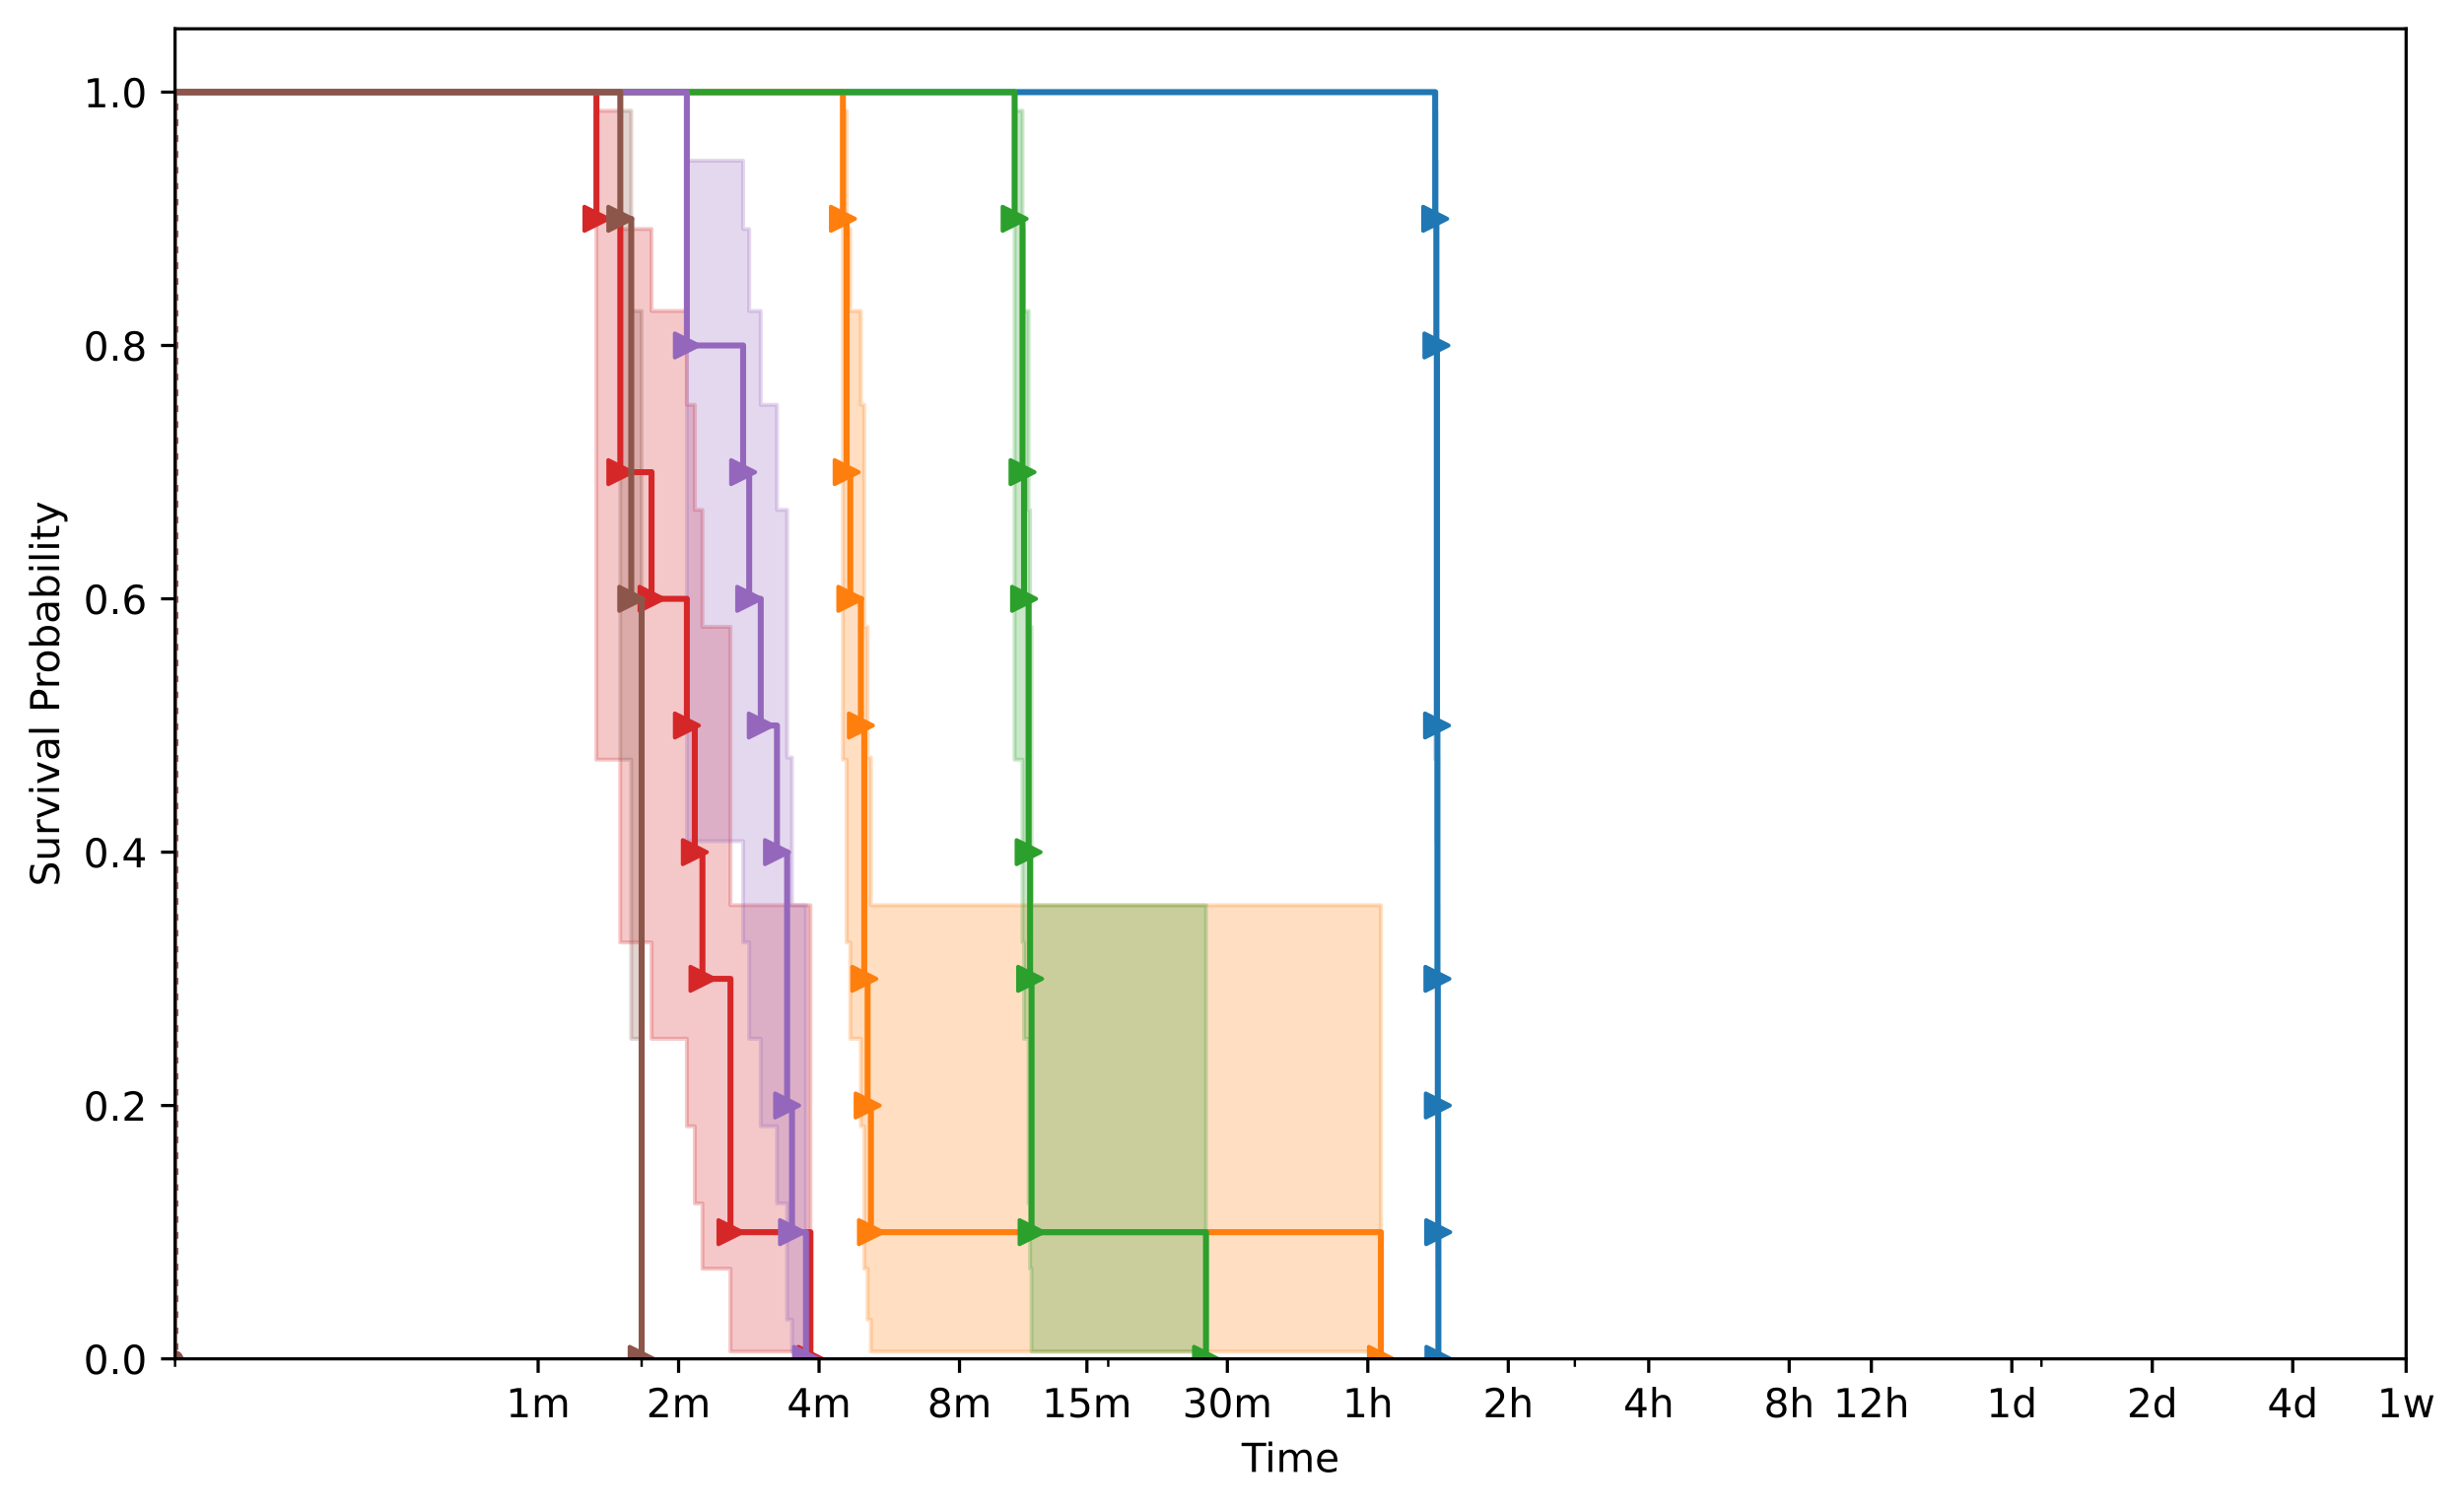 <?xml version="1.0" encoding="utf-8" standalone="no"?>
<!DOCTYPE svg PUBLIC "-//W3C//DTD SVG 1.1//EN"
  "http://www.w3.org/Graphics/SVG/1.1/DTD/svg11.dtd">
<!-- Created with matplotlib (https://matplotlib.org/) -->
<svg height="377.396pt" version="1.1" viewBox="0 0 616.252 377.396" width="616.252pt" xmlns="http://www.w3.org/2000/svg" xmlns:xlink="http://www.w3.org/1999/xlink">
 <defs>
  <style type="text/css">
*{stroke-linecap:butt;stroke-linejoin:round;}
  </style>
 </defs>
 <g id="figure_1">
  <g id="patch_1">
   <path d="M 0 377.396 
L 616.252 377.396 
L 616.252 0 
L 0 0 
z
" style="fill:#ffffff;"/>
  </g>
  <g id="axes_1">
   <g id="patch_2">
    <path d="M 43.781 339.84 
L 601.781 339.84 
L 601.781 7.2 
L 43.781 7.2 
z
" style="fill:#ffffff;"/>
   </g>
   <g id="PolyCollection_1">
    <defs>
     <path d="M -167.45 -354.356 
L -167.45 -354.356 
L 43.781 -354.356 
L 43.781 -37.556 
L 43.781 -37.556 
L 43.781 -37.556 
L 43.781 -354.356 
L -167.45 -354.356 
z
" id="m8261f13efd" style="stroke:#1f77b4;stroke-opacity:0.25;"/>
    </defs>
    <g clip-path="url(#p3d1d41a271)">
     <use style="fill:#1f77b4;fill-opacity:0.25;stroke:#1f77b4;stroke-opacity:0.25;" x="0" xlink:href="#m8261f13efd" y="377.396"/>
    </g>
   </g>
   <g id="PolyCollection_2">
    <defs>
     <path d="M -167.45 -354.356 
L -167.45 -354.356 
L 358.945 -354.356 
L 358.945 -187.406 
L 359.247 -187.406 
L 359.247 -167.029 
L 359.398 -167.029 
L 359.398 -95.723 
L 359.498 -95.723 
L 359.498 -60.092 
L 359.597 -60.092 
L 359.597 -47.348 
L 359.697 -47.348 
L 359.697 -39.369 
L 359.747 -39.369 
L 359.747 -37.556 
L 359.747 -37.556 
L 359.747 -37.556 
L 359.747 -151.011 
L 359.697 -151.011 
L 359.697 -187.946 
L 359.597 -187.946 
L 359.597 -220.625 
L 359.498 -220.625 
L 359.498 -276.162 
L 359.398 -276.162 
L 359.398 -337.209 
L 359.247 -337.209 
L 359.247 -349.693 
L 358.945 -349.693 
L 358.945 -354.356 
L -167.45 -354.356 
z
" id="mb505b8e602" style="stroke:#1f77b4;stroke-opacity:0.25;"/>
    </defs>
    <g clip-path="url(#p3d1d41a271)">
     <use style="fill:#1f77b4;fill-opacity:0.25;stroke:#1f77b4;stroke-opacity:0.25;" x="0" xlink:href="#mb505b8e602" y="377.396"/>
    </g>
   </g>
   <g id="PolyCollection_3">
    <defs>
     <path d="M -167.45 -354.356 
L -167.45 -354.356 
L 43.781 -354.356 
L 43.781 -37.556 
L 43.781 -37.556 
L 43.781 -37.556 
L 43.781 -354.356 
L -167.45 -354.356 
z
" id="mbb4abb6119" style="stroke:#ff7f0e;stroke-opacity:0.25;"/>
    </defs>
    <g clip-path="url(#p3d1d41a271)">
     <use style="fill:#ff7f0e;fill-opacity:0.25;stroke:#ff7f0e;stroke-opacity:0.25;" x="0" xlink:href="#mbb4abb6119" y="377.396"/>
    </g>
   </g>
   <g id="PolyCollection_4">
    <defs>
     <path d="M -167.45 -354.356 
L -167.45 -354.356 
L 210.817 -354.356 
L 210.817 -187.406 
L 211.747 -187.406 
L 211.747 -141.694 
L 212.66 -141.694 
L 212.66 -117.602 
L 215.305 -117.602 
L 215.305 -95.723 
L 216.157 -95.723 
L 216.157 -60.092 
L 216.995 -60.092 
L 216.995 -47.348 
L 217.819 -47.348 
L 217.819 -39.369 
L 345.365 -39.369 
L 345.365 -37.556 
L 345.365 -37.556 
L 345.365 -37.556 
L 345.365 -151.011 
L 217.819 -151.011 
L 217.819 -187.946 
L 216.995 -187.946 
L 216.995 -220.625 
L 216.157 -220.625 
L 216.157 -276.162 
L 215.305 -276.162 
L 215.305 -299.62 
L 212.66 -299.62 
L 212.66 -320.126 
L 211.747 -320.126 
L 211.747 -349.693 
L 210.817 -349.693 
L 210.817 -354.356 
L -167.45 -354.356 
z
" id="m62d7bcfdaa" style="stroke:#ff7f0e;stroke-opacity:0.25;"/>
    </defs>
    <g clip-path="url(#p3d1d41a271)">
     <use style="fill:#ff7f0e;fill-opacity:0.25;stroke:#ff7f0e;stroke-opacity:0.25;" x="0" xlink:href="#m62d7bcfdaa" y="377.396"/>
    </g>
   </g>
   <g id="PolyCollection_5">
    <defs>
     <path d="M -167.45 -354.356 
L -167.45 -354.356 
L 43.781 -354.356 
L 43.781 -37.556 
L 43.781 -37.556 
L 43.781 -37.556 
L 43.781 -354.356 
L -167.45 -354.356 
z
" id="mc3f3a1507e" style="stroke:#2ca02c;stroke-opacity:0.25;"/>
    </defs>
    <g clip-path="url(#p3d1d41a271)">
     <use style="fill:#2ca02c;fill-opacity:0.25;stroke:#2ca02c;stroke-opacity:0.25;" x="0" xlink:href="#mc3f3a1507e" y="377.396"/>
    </g>
   </g>
   <g id="PolyCollection_6">
    <defs>
     <path d="M -167.45 -354.356 
L -167.45 -354.356 
L 253.759 -354.356 
L 253.759 -187.406 
L 255.731 -187.406 
L 255.731 -141.694 
L 256.117 -141.694 
L 256.117 -117.602 
L 257.256 -117.602 
L 257.256 -76.425 
L 257.63 -76.425 
L 257.63 -60.092 
L 258.001 -60.092 
L 258.001 -39.369 
L 301.625 -39.369 
L 301.625 -37.556 
L 301.625 -37.556 
L 301.625 -37.556 
L 301.625 -151.011 
L 258.001 -151.011 
L 258.001 -220.625 
L 257.63 -220.625 
L 257.63 -249.877 
L 257.256 -249.877 
L 257.256 -299.62 
L 256.117 -299.62 
L 256.117 -320.126 
L 255.731 -320.126 
L 255.731 -349.693 
L 253.759 -349.693 
L 253.759 -354.356 
L -167.45 -354.356 
z
" id="med32843f05" style="stroke:#2ca02c;stroke-opacity:0.25;"/>
    </defs>
    <g clip-path="url(#p3d1d41a271)">
     <use style="fill:#2ca02c;fill-opacity:0.25;stroke:#2ca02c;stroke-opacity:0.25;" x="0" xlink:href="#med32843f05" y="377.396"/>
    </g>
   </g>
   <g id="PolyCollection_7">
    <defs>
     <path d="M -167.45 -354.356 
L -167.45 -354.356 
L 43.781 -354.356 
L 43.781 -37.556 
L 43.781 -37.556 
L 43.781 -37.556 
L 43.781 -354.356 
L -167.45 -354.356 
z
" id="ma3f7cb5a1e" style="stroke:#d62728;stroke-opacity:0.25;"/>
    </defs>
    <g clip-path="url(#p3d1d41a271)">
     <use style="fill:#d62728;fill-opacity:0.25;stroke:#d62728;stroke-opacity:0.25;" x="0" xlink:href="#ma3f7cb5a1e" y="377.396"/>
    </g>
   </g>
   <g id="PolyCollection_8">
    <defs>
     <path d="M -167.45 -354.356 
L -167.45 -354.356 
L 149.169 -354.356 
L 149.169 -187.406 
L 155.139 -187.406 
L 155.139 -141.694 
L 162.951 -141.694 
L 162.951 -117.602 
L 171.787 -117.602 
L 171.787 -95.723 
L 173.775 -95.723 
L 173.775 -76.425 
L 175.688 -76.425 
L 175.688 -60.092 
L 182.689 -60.092 
L 182.689 -39.369 
L 202.691 -39.369 
L 202.691 -37.556 
L 202.691 -37.556 
L 202.691 -37.556 
L 202.691 -151.011 
L 182.689 -151.011 
L 182.689 -220.625 
L 175.688 -220.625 
L 175.688 -249.877 
L 173.775 -249.877 
L 173.775 -276.162 
L 171.787 -276.162 
L 171.787 -299.62 
L 162.951 -299.62 
L 162.951 -320.126 
L 155.139 -320.126 
L 155.139 -349.693 
L 149.169 -349.693 
L 149.169 -354.356 
L -167.45 -354.356 
z
" id="m6fa159efee" style="stroke:#d62728;stroke-opacity:0.25;"/>
    </defs>
    <g clip-path="url(#p3d1d41a271)">
     <use style="fill:#d62728;fill-opacity:0.25;stroke:#d62728;stroke-opacity:0.25;" x="0" xlink:href="#m6fa159efee" y="377.396"/>
    </g>
   </g>
   <g id="PolyCollection_9">
    <defs>
     <path d="M -167.45 -354.356 
L -167.45 -354.356 
L 43.781 -354.356 
L 43.781 -37.556 
L 43.781 -37.556 
L 43.781 -37.556 
L 43.781 -354.356 
L -167.45 -354.356 
z
" id="m4afe9366dd" style="stroke:#9467bd;stroke-opacity:0.25;"/>
    </defs>
    <g clip-path="url(#p3d1d41a271)">
     <use style="fill:#9467bd;fill-opacity:0.25;stroke:#9467bd;stroke-opacity:0.25;" x="0" xlink:href="#m4afe9366dd" y="377.396"/>
    </g>
   </g>
   <g id="PolyCollection_10">
    <defs>
     <path d="M -167.45 -354.356 
L -167.45 -354.356 
L 171.787 -354.356 
L 171.787 -167.029 
L 185.858 -167.029 
L 185.858 -141.694 
L 187.371 -141.694 
L 187.371 -117.602 
L 190.268 -117.602 
L 190.268 -95.723 
L 194.324 -95.723 
L 194.324 -76.425 
L 196.859 -76.425 
L 196.859 -47.348 
L 198.08 -47.348 
L 198.08 -39.369 
L 201.577 -39.369 
L 201.577 -37.556 
L 201.577 -37.556 
L 201.577 -37.556 
L 201.577 -151.011 
L 198.08 -151.011 
L 198.08 -187.946 
L 196.859 -187.946 
L 196.859 -249.877 
L 194.324 -249.877 
L 194.324 -276.162 
L 190.268 -276.162 
L 190.268 -299.62 
L 187.371 -299.62 
L 187.371 -320.126 
L 185.858 -320.126 
L 185.858 -337.209 
L 171.787 -337.209 
L 171.787 -354.356 
L -167.45 -354.356 
z
" id="m7b8ef74c23" style="stroke:#9467bd;stroke-opacity:0.25;"/>
    </defs>
    <g clip-path="url(#p3d1d41a271)">
     <use style="fill:#9467bd;fill-opacity:0.25;stroke:#9467bd;stroke-opacity:0.25;" x="0" xlink:href="#m7b8ef74c23" y="377.396"/>
    </g>
   </g>
   <g id="PolyCollection_11">
    <defs>
     <path d="M -167.45 -354.356 
L -167.45 -354.356 
L 43.781 -354.356 
L 43.781 -37.556 
L 43.781 -37.556 
L 43.781 -37.556 
L 43.781 -354.356 
L -167.45 -354.356 
z
" id="mabf3cf23bf" style="stroke:#8c564b;stroke-opacity:0.25;"/>
    </defs>
    <g clip-path="url(#p3d1d41a271)">
     <use style="fill:#8c564b;fill-opacity:0.25;stroke:#8c564b;stroke-opacity:0.25;" x="0" xlink:href="#mabf3cf23bf" y="377.396"/>
    </g>
   </g>
   <g id="PolyCollection_12">
    <defs>
     <path d="M -167.45 -354.356 
L -167.45 -354.356 
L 155.139 -354.356 
L 155.139 -187.406 
L 157.879 -187.406 
L 157.879 -117.602 
L 160.478 -117.602 
L 160.478 -37.556 
L 160.478 -37.556 
L 160.478 -37.556 
L 160.478 -299.62 
L 157.879 -299.62 
L 157.879 -349.693 
L 155.139 -349.693 
L 155.139 -354.356 
L -167.45 -354.356 
z
" id="m78f76d3204" style="stroke:#8c564b;stroke-opacity:0.25;"/>
    </defs>
    <g clip-path="url(#p3d1d41a271)">
     <use style="fill:#8c564b;fill-opacity:0.25;stroke:#8c564b;stroke-opacity:0.25;" x="0" xlink:href="#m78f76d3204" y="377.396"/>
    </g>
   </g>
   <g id="matplotlib.axis_1">
    <g id="xtick_1">
     <g id="line2d_1">
      <defs>
       <path d="M 0 0 
L 0 3.5 
" id="mb25c467134" style="stroke:#000000;stroke-width:0.8;"/>
      </defs>
      <g>
       <use style="stroke:#000000;stroke-width:0.8;" x="134.589" xlink:href="#mb25c467134" y="339.84"/>
      </g>
     </g>
     <g id="text_1">
      <!-- 1m -->
      <defs>
       <path d="M 12.406 8.297 
L 28.516 8.297 
L 28.516 63.922 
L 10.984 60.406 
L 10.984 69.391 
L 28.422 72.906 
L 38.281 72.906 
L 38.281 8.297 
L 54.391 8.297 
L 54.391 0 
L 12.406 0 
z
" id="DejaVuSans-49"/>
       <path d="M 52 44.188 
Q 55.375 50.25 60.062 53.125 
Q 64.75 56 71.094 56 
Q 79.641 56 84.281 50.016 
Q 88.922 44.047 88.922 33.016 
L 88.922 0 
L 79.891 0 
L 79.891 32.719 
Q 79.891 40.578 77.094 44.375 
Q 74.312 48.188 68.609 48.188 
Q 61.625 48.188 57.562 43.547 
Q 53.516 38.922 53.516 30.906 
L 53.516 0 
L 44.484 0 
L 44.484 32.719 
Q 44.484 40.625 41.703 44.406 
Q 38.922 48.188 33.109 48.188 
Q 26.219 48.188 22.156 43.531 
Q 18.109 38.875 18.109 30.906 
L 18.109 0 
L 9.078 0 
L 9.078 54.688 
L 18.109 54.688 
L 18.109 46.188 
Q 21.188 51.219 25.484 53.609 
Q 29.781 56 35.688 56 
Q 41.656 56 45.828 52.969 
Q 50 49.953 52 44.188 
z
" id="DejaVuSans-109"/>
      </defs>
      <g transform="translate(126.538 354.438)scale(0.1 -0.1)">
       <use xlink:href="#DejaVuSans-49"/>
       <use x="63.623" xlink:href="#DejaVuSans-109"/>
      </g>
     </g>
    </g>
    <g id="xtick_2">
     <g id="line2d_2">
      <g>
       <use style="stroke:#000000;stroke-width:0.8;" x="169.719" xlink:href="#mb25c467134" y="339.84"/>
      </g>
     </g>
     <g id="text_2">
      <!-- 2m -->
      <defs>
       <path d="M 19.188 8.297 
L 53.609 8.297 
L 53.609 0 
L 7.328 0 
L 7.328 8.297 
Q 12.938 14.109 22.625 23.891 
Q 32.328 33.688 34.812 36.531 
Q 39.547 41.844 41.422 45.531 
Q 43.312 49.219 43.312 52.781 
Q 43.312 58.594 39.234 62.25 
Q 35.156 65.922 28.609 65.922 
Q 23.969 65.922 18.812 64.312 
Q 13.672 62.703 7.812 59.422 
L 7.812 69.391 
Q 13.766 71.781 18.938 73 
Q 24.125 74.219 28.422 74.219 
Q 39.75 74.219 46.484 68.547 
Q 53.219 62.891 53.219 53.422 
Q 53.219 48.922 51.531 44.891 
Q 49.859 40.875 45.406 35.406 
Q 44.188 33.984 37.641 27.219 
Q 31.109 20.453 19.188 8.297 
z
" id="DejaVuSans-50"/>
      </defs>
      <g transform="translate(161.667 354.438)scale(0.1 -0.1)">
       <use xlink:href="#DejaVuSans-50"/>
       <use x="63.623" xlink:href="#DejaVuSans-109"/>
      </g>
     </g>
    </g>
    <g id="xtick_3">
     <g id="line2d_3">
      <g>
       <use style="stroke:#000000;stroke-width:0.8;" x="204.848" xlink:href="#mb25c467134" y="339.84"/>
      </g>
     </g>
     <g id="text_3">
      <!-- 4m -->
      <defs>
       <path d="M 37.797 64.312 
L 12.891 25.391 
L 37.797 25.391 
z
M 35.203 72.906 
L 47.609 72.906 
L 47.609 25.391 
L 58.016 25.391 
L 58.016 17.188 
L 47.609 17.188 
L 47.609 0 
L 37.797 0 
L 37.797 17.188 
L 4.891 17.188 
L 4.891 26.703 
z
" id="DejaVuSans-52"/>
      </defs>
      <g transform="translate(196.796 354.438)scale(0.1 -0.1)">
       <use xlink:href="#DejaVuSans-52"/>
       <use x="63.623" xlink:href="#DejaVuSans-109"/>
      </g>
     </g>
    </g>
    <g id="xtick_4">
     <g id="line2d_4">
      <g>
       <use style="stroke:#000000;stroke-width:0.8;" x="239.977" xlink:href="#mb25c467134" y="339.84"/>
      </g>
     </g>
     <g id="text_4">
      <!-- 8m -->
      <defs>
       <path d="M 31.781 34.625 
Q 24.75 34.625 20.719 30.859 
Q 16.703 27.094 16.703 20.516 
Q 16.703 13.922 20.719 10.156 
Q 24.75 6.391 31.781 6.391 
Q 38.812 6.391 42.859 10.172 
Q 46.922 13.969 46.922 20.516 
Q 46.922 27.094 42.891 30.859 
Q 38.875 34.625 31.781 34.625 
z
M 21.922 38.812 
Q 15.578 40.375 12.031 44.719 
Q 8.5 49.078 8.5 55.328 
Q 8.5 64.062 14.719 69.141 
Q 20.953 74.219 31.781 74.219 
Q 42.672 74.219 48.875 69.141 
Q 55.078 64.062 55.078 55.328 
Q 55.078 49.078 51.531 44.719 
Q 48 40.375 41.703 38.812 
Q 48.828 37.156 52.797 32.312 
Q 56.781 27.484 56.781 20.516 
Q 56.781 9.906 50.312 4.234 
Q 43.844 -1.422 31.781 -1.422 
Q 19.734 -1.422 13.25 4.234 
Q 6.781 9.906 6.781 20.516 
Q 6.781 27.484 10.781 32.312 
Q 14.797 37.156 21.922 38.812 
z
M 18.312 54.391 
Q 18.312 48.734 21.844 45.562 
Q 25.391 42.391 31.781 42.391 
Q 38.141 42.391 41.719 45.562 
Q 45.312 48.734 45.312 54.391 
Q 45.312 60.062 41.719 63.234 
Q 38.141 66.406 31.781 66.406 
Q 25.391 66.406 21.844 63.234 
Q 18.312 60.062 18.312 54.391 
z
" id="DejaVuSans-56"/>
      </defs>
      <g transform="translate(231.926 354.438)scale(0.1 -0.1)">
       <use xlink:href="#DejaVuSans-56"/>
       <use x="63.623" xlink:href="#DejaVuSans-109"/>
      </g>
     </g>
    </g>
    <g id="xtick_5">
     <g id="line2d_5">
      <g>
       <use style="stroke:#000000;stroke-width:0.8;" x="271.836" xlink:href="#mb25c467134" y="339.84"/>
      </g>
     </g>
     <g id="text_5">
      <!-- 15m -->
      <defs>
       <path d="M 10.797 72.906 
L 49.516 72.906 
L 49.516 64.594 
L 19.828 64.594 
L 19.828 46.734 
Q 21.969 47.469 24.109 47.828 
Q 26.266 48.188 28.422 48.188 
Q 40.625 48.188 47.75 41.5 
Q 54.891 34.812 54.891 23.391 
Q 54.891 11.625 47.562 5.094 
Q 40.234 -1.422 26.906 -1.422 
Q 22.312 -1.422 17.547 -0.641 
Q 12.797 0.141 7.719 1.703 
L 7.719 11.625 
Q 12.109 9.234 16.797 8.062 
Q 21.484 6.891 26.703 6.891 
Q 35.156 6.891 40.078 11.328 
Q 45.016 15.766 45.016 23.391 
Q 45.016 31 40.078 35.438 
Q 35.156 39.891 26.703 39.891 
Q 22.75 39.891 18.812 39.016 
Q 14.891 38.141 10.797 36.281 
z
" id="DejaVuSans-53"/>
      </defs>
      <g transform="translate(260.603 354.438)scale(0.1 -0.1)">
       <use xlink:href="#DejaVuSans-49"/>
       <use x="63.623" xlink:href="#DejaVuSans-53"/>
       <use x="127.246" xlink:href="#DejaVuSans-109"/>
      </g>
     </g>
    </g>
    <g id="xtick_6">
     <g id="line2d_6">
      <g>
       <use style="stroke:#000000;stroke-width:0.8;" x="306.965" xlink:href="#mb25c467134" y="339.84"/>
      </g>
     </g>
     <g id="text_6">
      <!-- 30m -->
      <defs>
       <path d="M 40.578 39.312 
Q 47.656 37.797 51.625 33 
Q 55.609 28.219 55.609 21.188 
Q 55.609 10.406 48.188 4.484 
Q 40.766 -1.422 27.094 -1.422 
Q 22.516 -1.422 17.656 -0.516 
Q 12.797 0.391 7.625 2.203 
L 7.625 11.719 
Q 11.719 9.328 16.594 8.109 
Q 21.484 6.891 26.812 6.891 
Q 36.078 6.891 40.938 10.547 
Q 45.797 14.203 45.797 21.188 
Q 45.797 27.641 41.281 31.266 
Q 36.766 34.906 28.719 34.906 
L 20.219 34.906 
L 20.219 43.016 
L 29.109 43.016 
Q 36.375 43.016 40.234 45.922 
Q 44.094 48.828 44.094 54.297 
Q 44.094 59.906 40.109 62.906 
Q 36.141 65.922 28.719 65.922 
Q 24.656 65.922 20.016 65.031 
Q 15.375 64.156 9.812 62.312 
L 9.812 71.094 
Q 15.438 72.656 20.344 73.438 
Q 25.25 74.219 29.594 74.219 
Q 40.828 74.219 47.359 69.109 
Q 53.906 64.016 53.906 55.328 
Q 53.906 49.266 50.438 45.094 
Q 46.969 40.922 40.578 39.312 
z
" id="DejaVuSans-51"/>
       <path d="M 31.781 66.406 
Q 24.172 66.406 20.328 58.906 
Q 16.5 51.422 16.5 36.375 
Q 16.5 21.391 20.328 13.891 
Q 24.172 6.391 31.781 6.391 
Q 39.453 6.391 43.281 13.891 
Q 47.125 21.391 47.125 36.375 
Q 47.125 51.422 43.281 58.906 
Q 39.453 66.406 31.781 66.406 
z
M 31.781 74.219 
Q 44.047 74.219 50.516 64.516 
Q 56.984 54.828 56.984 36.375 
Q 56.984 17.969 50.516 8.266 
Q 44.047 -1.422 31.781 -1.422 
Q 19.531 -1.422 13.062 8.266 
Q 6.594 17.969 6.594 36.375 
Q 6.594 54.828 13.062 64.516 
Q 19.531 74.219 31.781 74.219 
z
" id="DejaVuSans-48"/>
      </defs>
      <g transform="translate(295.732 354.438)scale(0.1 -0.1)">
       <use xlink:href="#DejaVuSans-51"/>
       <use x="63.623" xlink:href="#DejaVuSans-48"/>
       <use x="127.246" xlink:href="#DejaVuSans-109"/>
      </g>
     </g>
    </g>
    <g id="xtick_7">
     <g id="line2d_7">
      <g>
       <use style="stroke:#000000;stroke-width:0.8;" x="342.094" xlink:href="#mb25c467134" y="339.84"/>
      </g>
     </g>
     <g id="text_7">
      <!-- 1h -->
      <defs>
       <path d="M 54.891 33.016 
L 54.891 0 
L 45.906 0 
L 45.906 32.719 
Q 45.906 40.484 42.875 44.328 
Q 39.844 48.188 33.797 48.188 
Q 26.516 48.188 22.312 43.547 
Q 18.109 38.922 18.109 30.906 
L 18.109 0 
L 9.078 0 
L 9.078 75.984 
L 18.109 75.984 
L 18.109 46.188 
Q 21.344 51.125 25.703 53.562 
Q 30.078 56 35.797 56 
Q 45.219 56 50.047 50.172 
Q 54.891 44.344 54.891 33.016 
z
" id="DejaVuSans-104"/>
      </defs>
      <g transform="translate(335.744 354.438)scale(0.1 -0.1)">
       <use xlink:href="#DejaVuSans-49"/>
       <use x="63.623" xlink:href="#DejaVuSans-104"/>
      </g>
     </g>
    </g>
    <g id="xtick_8">
     <g id="line2d_8">
      <g>
       <use style="stroke:#000000;stroke-width:0.8;" x="377.224" xlink:href="#mb25c467134" y="339.84"/>
      </g>
     </g>
     <g id="text_8">
      <!-- 2h -->
      <g transform="translate(370.874 354.438)scale(0.1 -0.1)">
       <use xlink:href="#DejaVuSans-50"/>
       <use x="63.623" xlink:href="#DejaVuSans-104"/>
      </g>
     </g>
    </g>
    <g id="xtick_9">
     <g id="line2d_9">
      <g>
       <use style="stroke:#000000;stroke-width:0.8;" x="412.353" xlink:href="#mb25c467134" y="339.84"/>
      </g>
     </g>
     <g id="text_9">
      <!-- 4h -->
      <g transform="translate(406.003 354.438)scale(0.1 -0.1)">
       <use xlink:href="#DejaVuSans-52"/>
       <use x="63.623" xlink:href="#DejaVuSans-104"/>
      </g>
     </g>
    </g>
    <g id="xtick_10">
     <g id="line2d_10">
      <g>
       <use style="stroke:#000000;stroke-width:0.8;" x="447.482" xlink:href="#mb25c467134" y="339.84"/>
      </g>
     </g>
     <g id="text_10">
      <!-- 8h -->
      <g transform="translate(441.132 354.438)scale(0.1 -0.1)">
       <use xlink:href="#DejaVuSans-56"/>
       <use x="63.623" xlink:href="#DejaVuSans-104"/>
      </g>
     </g>
    </g>
    <g id="xtick_11">
     <g id="line2d_11">
      <g>
       <use style="stroke:#000000;stroke-width:0.8;" x="468.031" xlink:href="#mb25c467134" y="339.84"/>
      </g>
     </g>
     <g id="text_11">
      <!-- 12h -->
      <g transform="translate(458.5 354.438)scale(0.1 -0.1)">
       <use xlink:href="#DejaVuSans-49"/>
       <use x="63.623" xlink:href="#DejaVuSans-50"/>
       <use x="127.246" xlink:href="#DejaVuSans-104"/>
      </g>
     </g>
    </g>
    <g id="xtick_12">
     <g id="line2d_12">
      <g>
       <use style="stroke:#000000;stroke-width:0.8;" x="503.161" xlink:href="#mb25c467134" y="339.84"/>
      </g>
     </g>
     <g id="text_12">
      <!-- 1d -->
      <defs>
       <path d="M 45.406 46.391 
L 45.406 75.984 
L 54.391 75.984 
L 54.391 0 
L 45.406 0 
L 45.406 8.203 
Q 42.578 3.328 38.25 0.953 
Q 33.938 -1.422 27.875 -1.422 
Q 17.969 -1.422 11.734 6.484 
Q 5.516 14.406 5.516 27.297 
Q 5.516 40.188 11.734 48.094 
Q 17.969 56 27.875 56 
Q 33.938 56 38.25 53.625 
Q 42.578 51.266 45.406 46.391 
z
M 14.797 27.297 
Q 14.797 17.391 18.875 11.75 
Q 22.953 6.109 30.078 6.109 
Q 37.203 6.109 41.297 11.75 
Q 45.406 17.391 45.406 27.297 
Q 45.406 37.203 41.297 42.844 
Q 37.203 48.484 30.078 48.484 
Q 22.953 48.484 18.875 42.844 
Q 14.797 37.203 14.797 27.297 
z
" id="DejaVuSans-100"/>
      </defs>
      <g transform="translate(496.805 354.438)scale(0.1 -0.1)">
       <use xlink:href="#DejaVuSans-49"/>
       <use x="63.623" xlink:href="#DejaVuSans-100"/>
      </g>
     </g>
    </g>
    <g id="xtick_13">
     <g id="line2d_13">
      <g>
       <use style="stroke:#000000;stroke-width:0.8;" x="538.29" xlink:href="#mb25c467134" y="339.84"/>
      </g>
     </g>
     <g id="text_13">
      <!-- 2d -->
      <g transform="translate(531.935 354.438)scale(0.1 -0.1)">
       <use xlink:href="#DejaVuSans-50"/>
       <use x="63.623" xlink:href="#DejaVuSans-100"/>
      </g>
     </g>
    </g>
    <g id="xtick_14">
     <g id="line2d_14">
      <g>
       <use style="stroke:#000000;stroke-width:0.8;" x="573.419" xlink:href="#mb25c467134" y="339.84"/>
      </g>
     </g>
     <g id="text_14">
      <!-- 4d -->
      <g transform="translate(567.064 354.438)scale(0.1 -0.1)">
       <use xlink:href="#DejaVuSans-52"/>
       <use x="63.623" xlink:href="#DejaVuSans-100"/>
      </g>
     </g>
    </g>
    <g id="xtick_15">
     <g id="line2d_15">
      <g>
       <use style="stroke:#000000;stroke-width:0.8;" x="601.781" xlink:href="#mb25c467134" y="339.84"/>
      </g>
     </g>
     <g id="text_15">
      <!-- 1w -->
      <defs>
       <path d="M 4.203 54.688 
L 13.188 54.688 
L 24.422 12.016 
L 35.594 54.688 
L 46.188 54.688 
L 57.422 12.016 
L 68.609 54.688 
L 77.594 54.688 
L 63.281 0 
L 52.688 0 
L 40.922 44.828 
L 29.109 0 
L 18.5 0 
z
" id="DejaVuSans-119"/>
      </defs>
      <g transform="translate(594.511 354.438)scale(0.1 -0.1)">
       <use xlink:href="#DejaVuSans-49"/>
       <use x="63.623" xlink:href="#DejaVuSans-119"/>
      </g>
     </g>
    </g>
    <g id="xtick_16">
     <g id="line2d_16">
      <defs>
       <path d="M 0 0 
L 0 2 
" id="ma954695ed5" style="stroke:#000000;stroke-width:0.6;"/>
      </defs>
      <g>
       <use style="stroke:#000000;stroke-width:0.6;" x="43.781" xlink:href="#ma954695ed5" y="339.84"/>
      </g>
     </g>
    </g>
    <g id="xtick_17">
     <g id="line2d_17">
      <g>
       <use style="stroke:#000000;stroke-width:0.6;" x="160.478" xlink:href="#ma954695ed5" y="339.84"/>
      </g>
     </g>
    </g>
    <g id="xtick_18">
     <g id="line2d_18">
      <g>
       <use style="stroke:#000000;stroke-width:0.6;" x="277.175" xlink:href="#ma954695ed5" y="339.84"/>
      </g>
     </g>
    </g>
    <g id="xtick_19">
     <g id="line2d_19">
      <g>
       <use style="stroke:#000000;stroke-width:0.6;" x="393.872" xlink:href="#ma954695ed5" y="339.84"/>
      </g>
     </g>
    </g>
    <g id="xtick_20">
     <g id="line2d_20">
      <g>
       <use style="stroke:#000000;stroke-width:0.6;" x="510.569" xlink:href="#ma954695ed5" y="339.84"/>
      </g>
     </g>
    </g>
    <g id="text_16">
     <!-- Time -->
     <defs>
      <path d="M -0.297 72.906 
L 61.375 72.906 
L 61.375 64.594 
L 35.5 64.594 
L 35.5 0 
L 25.594 0 
L 25.594 64.594 
L -0.297 64.594 
z
" id="DejaVuSans-84"/>
      <path d="M 9.422 54.688 
L 18.406 54.688 
L 18.406 0 
L 9.422 0 
z
M 9.422 75.984 
L 18.406 75.984 
L 18.406 64.594 
L 9.422 64.594 
z
" id="DejaVuSans-105"/>
      <path d="M 56.203 29.594 
L 56.203 25.203 
L 14.891 25.203 
Q 15.484 15.922 20.484 11.062 
Q 25.484 6.203 34.422 6.203 
Q 39.594 6.203 44.453 7.469 
Q 49.312 8.734 54.109 11.281 
L 54.109 2.781 
Q 49.266 0.734 44.188 -0.344 
Q 39.109 -1.422 33.891 -1.422 
Q 20.797 -1.422 13.156 6.188 
Q 5.516 13.812 5.516 26.812 
Q 5.516 40.234 12.766 48.109 
Q 20.016 56 32.328 56 
Q 43.359 56 49.781 48.891 
Q 56.203 41.797 56.203 29.594 
z
M 47.219 32.234 
Q 47.125 39.594 43.094 43.984 
Q 39.062 48.391 32.422 48.391 
Q 24.906 48.391 20.391 44.141 
Q 15.875 39.891 15.188 32.172 
z
" id="DejaVuSans-101"/>
     </defs>
     <g transform="translate(310.548 368.117)scale(0.1 -0.1)">
      <use xlink:href="#DejaVuSans-84"/>
      <use x="57.959" xlink:href="#DejaVuSans-105"/>
      <use x="85.742" xlink:href="#DejaVuSans-109"/>
      <use x="183.154" xlink:href="#DejaVuSans-101"/>
     </g>
    </g>
   </g>
   <g id="matplotlib.axis_2">
    <g id="ytick_1">
     <g id="line2d_21">
      <defs>
       <path d="M 0 0 
L -3.5 0 
" id="m2fc571a330" style="stroke:#000000;stroke-width:0.8;"/>
      </defs>
      <g>
       <use style="stroke:#000000;stroke-width:0.8;" x="43.781" xlink:href="#m2fc571a330" y="339.84"/>
      </g>
     </g>
     <g id="text_17">
      <!-- 0.0 -->
      <defs>
       <path d="M 10.688 12.406 
L 21 12.406 
L 21 0 
L 10.688 0 
z
" id="DejaVuSans-46"/>
      </defs>
      <g transform="translate(20.878 343.639)scale(0.1 -0.1)">
       <use xlink:href="#DejaVuSans-48"/>
       <use x="63.623" xlink:href="#DejaVuSans-46"/>
       <use x="95.41" xlink:href="#DejaVuSans-48"/>
      </g>
     </g>
    </g>
    <g id="ytick_2">
     <g id="line2d_22">
      <g>
       <use style="stroke:#000000;stroke-width:0.8;" x="43.781" xlink:href="#m2fc571a330" y="276.48"/>
      </g>
     </g>
     <g id="text_18">
      <!-- 0.2 -->
      <g transform="translate(20.878 280.279)scale(0.1 -0.1)">
       <use xlink:href="#DejaVuSans-48"/>
       <use x="63.623" xlink:href="#DejaVuSans-46"/>
       <use x="95.41" xlink:href="#DejaVuSans-50"/>
      </g>
     </g>
    </g>
    <g id="ytick_3">
     <g id="line2d_23">
      <g>
       <use style="stroke:#000000;stroke-width:0.8;" x="43.781" xlink:href="#m2fc571a330" y="213.12"/>
      </g>
     </g>
     <g id="text_19">
      <!-- 0.4 -->
      <g transform="translate(20.878 216.919)scale(0.1 -0.1)">
       <use xlink:href="#DejaVuSans-48"/>
       <use x="63.623" xlink:href="#DejaVuSans-46"/>
       <use x="95.41" xlink:href="#DejaVuSans-52"/>
      </g>
     </g>
    </g>
    <g id="ytick_4">
     <g id="line2d_24">
      <g>
       <use style="stroke:#000000;stroke-width:0.8;" x="43.781" xlink:href="#m2fc571a330" y="149.76"/>
      </g>
     </g>
     <g id="text_20">
      <!-- 0.6 -->
      <defs>
       <path d="M 33.016 40.375 
Q 26.375 40.375 22.484 35.828 
Q 18.609 31.297 18.609 23.391 
Q 18.609 15.531 22.484 10.953 
Q 26.375 6.391 33.016 6.391 
Q 39.656 6.391 43.531 10.953 
Q 47.406 15.531 47.406 23.391 
Q 47.406 31.297 43.531 35.828 
Q 39.656 40.375 33.016 40.375 
z
M 52.594 71.297 
L 52.594 62.312 
Q 48.875 64.062 45.094 64.984 
Q 41.312 65.922 37.594 65.922 
Q 27.828 65.922 22.672 59.328 
Q 17.531 52.734 16.797 39.406 
Q 19.672 43.656 24.016 45.922 
Q 28.375 48.188 33.594 48.188 
Q 44.578 48.188 50.953 41.516 
Q 57.328 34.859 57.328 23.391 
Q 57.328 12.156 50.688 5.359 
Q 44.047 -1.422 33.016 -1.422 
Q 20.359 -1.422 13.672 8.266 
Q 6.984 17.969 6.984 36.375 
Q 6.984 53.656 15.188 63.938 
Q 23.391 74.219 37.203 74.219 
Q 40.922 74.219 44.703 73.484 
Q 48.484 72.75 52.594 71.297 
z
" id="DejaVuSans-54"/>
      </defs>
      <g transform="translate(20.878 153.559)scale(0.1 -0.1)">
       <use xlink:href="#DejaVuSans-48"/>
       <use x="63.623" xlink:href="#DejaVuSans-46"/>
       <use x="95.41" xlink:href="#DejaVuSans-54"/>
      </g>
     </g>
    </g>
    <g id="ytick_5">
     <g id="line2d_25">
      <g>
       <use style="stroke:#000000;stroke-width:0.8;" x="43.781" xlink:href="#m2fc571a330" y="86.4"/>
      </g>
     </g>
     <g id="text_21">
      <!-- 0.8 -->
      <g transform="translate(20.878 90.199)scale(0.1 -0.1)">
       <use xlink:href="#DejaVuSans-48"/>
       <use x="63.623" xlink:href="#DejaVuSans-46"/>
       <use x="95.41" xlink:href="#DejaVuSans-56"/>
      </g>
     </g>
    </g>
    <g id="ytick_6">
     <g id="line2d_26">
      <g>
       <use style="stroke:#000000;stroke-width:0.8;" x="43.781" xlink:href="#m2fc571a330" y="23.04"/>
      </g>
     </g>
     <g id="text_22">
      <!-- 1.0 -->
      <g transform="translate(20.878 26.839)scale(0.1 -0.1)">
       <use xlink:href="#DejaVuSans-49"/>
       <use x="63.623" xlink:href="#DejaVuSans-46"/>
       <use x="95.41" xlink:href="#DejaVuSans-48"/>
      </g>
     </g>
    </g>
    <g id="text_23">
     <!-- Survival Probability -->
     <defs>
      <path d="M 53.516 70.516 
L 53.516 60.891 
Q 47.906 63.578 42.922 64.891 
Q 37.938 66.219 33.297 66.219 
Q 25.25 66.219 20.875 63.094 
Q 16.5 59.969 16.5 54.203 
Q 16.5 49.359 19.406 46.891 
Q 22.312 44.438 30.422 42.922 
L 36.375 41.703 
Q 47.406 39.594 52.656 34.297 
Q 57.906 29 57.906 20.125 
Q 57.906 9.516 50.797 4.047 
Q 43.703 -1.422 29.984 -1.422 
Q 24.812 -1.422 18.969 -0.25 
Q 13.141 0.922 6.891 3.219 
L 6.891 13.375 
Q 12.891 10.016 18.656 8.297 
Q 24.422 6.594 29.984 6.594 
Q 38.422 6.594 43.016 9.906 
Q 47.609 13.234 47.609 19.391 
Q 47.609 24.75 44.312 27.781 
Q 41.016 30.812 33.5 32.328 
L 27.484 33.5 
Q 16.453 35.688 11.516 40.375 
Q 6.594 45.062 6.594 53.422 
Q 6.594 63.094 13.406 68.656 
Q 20.219 74.219 32.172 74.219 
Q 37.312 74.219 42.625 73.281 
Q 47.953 72.359 53.516 70.516 
z
" id="DejaVuSans-83"/>
      <path d="M 8.5 21.578 
L 8.5 54.688 
L 17.484 54.688 
L 17.484 21.922 
Q 17.484 14.156 20.5 10.266 
Q 23.531 6.391 29.594 6.391 
Q 36.859 6.391 41.078 11.031 
Q 45.312 15.672 45.312 23.688 
L 45.312 54.688 
L 54.297 54.688 
L 54.297 0 
L 45.312 0 
L 45.312 8.406 
Q 42.047 3.422 37.719 1 
Q 33.406 -1.422 27.688 -1.422 
Q 18.266 -1.422 13.375 4.438 
Q 8.5 10.297 8.5 21.578 
z
M 31.109 56 
z
" id="DejaVuSans-117"/>
      <path d="M 41.109 46.297 
Q 39.594 47.172 37.812 47.578 
Q 36.031 48 33.891 48 
Q 26.266 48 22.188 43.047 
Q 18.109 38.094 18.109 28.812 
L 18.109 0 
L 9.078 0 
L 9.078 54.688 
L 18.109 54.688 
L 18.109 46.188 
Q 20.953 51.172 25.484 53.578 
Q 30.031 56 36.531 56 
Q 37.453 56 38.578 55.875 
Q 39.703 55.766 41.062 55.516 
z
" id="DejaVuSans-114"/>
      <path d="M 2.984 54.688 
L 12.5 54.688 
L 29.594 8.797 
L 46.688 54.688 
L 56.203 54.688 
L 35.688 0 
L 23.484 0 
z
" id="DejaVuSans-118"/>
      <path d="M 34.281 27.484 
Q 23.391 27.484 19.188 25 
Q 14.984 22.516 14.984 16.5 
Q 14.984 11.719 18.141 8.906 
Q 21.297 6.109 26.703 6.109 
Q 34.188 6.109 38.703 11.406 
Q 43.219 16.703 43.219 25.484 
L 43.219 27.484 
z
M 52.203 31.203 
L 52.203 0 
L 43.219 0 
L 43.219 8.297 
Q 40.141 3.328 35.547 0.953 
Q 30.953 -1.422 24.312 -1.422 
Q 15.922 -1.422 10.953 3.297 
Q 6 8.016 6 15.922 
Q 6 25.141 12.172 29.828 
Q 18.359 34.516 30.609 34.516 
L 43.219 34.516 
L 43.219 35.406 
Q 43.219 41.609 39.141 45 
Q 35.062 48.391 27.688 48.391 
Q 23 48.391 18.547 47.266 
Q 14.109 46.141 10.016 43.891 
L 10.016 52.203 
Q 14.938 54.109 19.578 55.047 
Q 24.219 56 28.609 56 
Q 40.484 56 46.344 49.844 
Q 52.203 43.703 52.203 31.203 
z
" id="DejaVuSans-97"/>
      <path d="M 9.422 75.984 
L 18.406 75.984 
L 18.406 0 
L 9.422 0 
z
" id="DejaVuSans-108"/>
      <path id="DejaVuSans-32"/>
      <path d="M 19.672 64.797 
L 19.672 37.406 
L 32.078 37.406 
Q 38.969 37.406 42.719 40.969 
Q 46.484 44.531 46.484 51.125 
Q 46.484 57.672 42.719 61.234 
Q 38.969 64.797 32.078 64.797 
z
M 9.812 72.906 
L 32.078 72.906 
Q 44.344 72.906 50.609 67.359 
Q 56.891 61.812 56.891 51.125 
Q 56.891 40.328 50.609 34.812 
Q 44.344 29.297 32.078 29.297 
L 19.672 29.297 
L 19.672 0 
L 9.812 0 
z
" id="DejaVuSans-80"/>
      <path d="M 30.609 48.391 
Q 23.391 48.391 19.188 42.75 
Q 14.984 37.109 14.984 27.297 
Q 14.984 17.484 19.156 11.844 
Q 23.344 6.203 30.609 6.203 
Q 37.797 6.203 41.984 11.859 
Q 46.188 17.531 46.188 27.297 
Q 46.188 37.016 41.984 42.703 
Q 37.797 48.391 30.609 48.391 
z
M 30.609 56 
Q 42.328 56 49.016 48.375 
Q 55.719 40.766 55.719 27.297 
Q 55.719 13.875 49.016 6.219 
Q 42.328 -1.422 30.609 -1.422 
Q 18.844 -1.422 12.172 6.219 
Q 5.516 13.875 5.516 27.297 
Q 5.516 40.766 12.172 48.375 
Q 18.844 56 30.609 56 
z
" id="DejaVuSans-111"/>
      <path d="M 48.688 27.297 
Q 48.688 37.203 44.609 42.844 
Q 40.531 48.484 33.406 48.484 
Q 26.266 48.484 22.188 42.844 
Q 18.109 37.203 18.109 27.297 
Q 18.109 17.391 22.188 11.75 
Q 26.266 6.109 33.406 6.109 
Q 40.531 6.109 44.609 11.75 
Q 48.688 17.391 48.688 27.297 
z
M 18.109 46.391 
Q 20.953 51.266 25.266 53.625 
Q 29.594 56 35.594 56 
Q 45.562 56 51.781 48.094 
Q 58.016 40.188 58.016 27.297 
Q 58.016 14.406 51.781 6.484 
Q 45.562 -1.422 35.594 -1.422 
Q 29.594 -1.422 25.266 0.953 
Q 20.953 3.328 18.109 8.203 
L 18.109 0 
L 9.078 0 
L 9.078 75.984 
L 18.109 75.984 
z
" id="DejaVuSans-98"/>
      <path d="M 18.312 70.219 
L 18.312 54.688 
L 36.812 54.688 
L 36.812 47.703 
L 18.312 47.703 
L 18.312 18.016 
Q 18.312 11.328 20.141 9.422 
Q 21.969 7.516 27.594 7.516 
L 36.812 7.516 
L 36.812 0 
L 27.594 0 
Q 17.188 0 13.234 3.875 
Q 9.281 7.766 9.281 18.016 
L 9.281 47.703 
L 2.688 47.703 
L 2.688 54.688 
L 9.281 54.688 
L 9.281 70.219 
z
" id="DejaVuSans-116"/>
      <path d="M 32.172 -5.078 
Q 28.375 -14.844 24.75 -17.812 
Q 21.141 -20.797 15.094 -20.797 
L 7.906 -20.797 
L 7.906 -13.281 
L 13.188 -13.281 
Q 16.891 -13.281 18.938 -11.516 
Q 21 -9.766 23.484 -3.219 
L 25.094 0.875 
L 2.984 54.688 
L 12.5 54.688 
L 29.594 11.922 
L 46.688 54.688 
L 56.203 54.688 
z
" id="DejaVuSans-121"/>
     </defs>
     <g transform="translate(14.798 221.697)rotate(-90)scale(0.1 -0.1)">
      <use xlink:href="#DejaVuSans-83"/>
      <use x="63.477" xlink:href="#DejaVuSans-117"/>
      <use x="126.855" xlink:href="#DejaVuSans-114"/>
      <use x="167.969" xlink:href="#DejaVuSans-118"/>
      <use x="227.148" xlink:href="#DejaVuSans-105"/>
      <use x="254.932" xlink:href="#DejaVuSans-118"/>
      <use x="314.111" xlink:href="#DejaVuSans-97"/>
      <use x="375.391" xlink:href="#DejaVuSans-108"/>
      <use x="403.174" xlink:href="#DejaVuSans-32"/>
      <use x="434.961" xlink:href="#DejaVuSans-80"/>
      <use x="493.514" xlink:href="#DejaVuSans-114"/>
      <use x="532.377" xlink:href="#DejaVuSans-111"/>
      <use x="593.559" xlink:href="#DejaVuSans-98"/>
      <use x="657.035" xlink:href="#DejaVuSans-97"/>
      <use x="718.314" xlink:href="#DejaVuSans-98"/>
      <use x="781.791" xlink:href="#DejaVuSans-105"/>
      <use x="809.574" xlink:href="#DejaVuSans-108"/>
      <use x="837.357" xlink:href="#DejaVuSans-105"/>
      <use x="865.141" xlink:href="#DejaVuSans-116"/>
      <use x="904.35" xlink:href="#DejaVuSans-121"/>
     </g>
    </g>
   </g>
   <g id="line2d_27">
    <path clip-path="url(#p3d1d41a271)" d="M -1 23.04 
L 43.781 23.04 
L 43.781 339.84 
" style="fill:none;stroke:#1f77b4;stroke-dasharray:1.5,2.475;stroke-dashoffset:0;stroke-width:1.5;"/>
    <defs>
     <path d="M 0 1.5 
C 0.398 1.5 0.779 1.342 1.061 1.061 
C 1.342 0.779 1.5 0.398 1.5 0 
C 1.5 -0.398 1.342 -0.779 1.061 -1.061 
C 0.779 -1.342 0.398 -1.5 0 -1.5 
C -0.398 -1.5 -0.779 -1.342 -1.061 -1.061 
C -1.342 -0.779 -1.5 -0.398 -1.5 0 
C -1.5 0.398 -1.342 0.779 -1.061 1.061 
C -0.779 1.342 -0.398 1.5 0 1.5 
z
" id="m28d629ba38" style="stroke:#1f77b4;"/>
    </defs>
    <g clip-path="url(#p3d1d41a271)">
     <use style="fill:#1f77b4;stroke:#1f77b4;" x="-1" xlink:href="#m28d629ba38" y="272.678"/>
     <use style="fill:#1f77b4;stroke:#1f77b4;" x="43.781" xlink:href="#m28d629ba38" y="339.84"/>
    </g>
   </g>
   <g id="line2d_28">
    <path clip-path="url(#p3d1d41a271)" d="M -1 23.04 
L 358.945 23.04 
L 358.945 54.72 
L 359.247 54.72 
L 359.247 86.4 
L 359.398 86.4 
L 359.398 181.44 
L 359.498 181.44 
L 359.498 244.8 
L 359.597 244.8 
L 359.597 276.48 
L 359.697 276.48 
L 359.697 308.16 
L 359.747 308.16 
L 359.747 339.84 
" style="fill:none;stroke:#1f77b4;stroke-linecap:square;stroke-width:1.5;"/>
    <defs>
     <path d="M 3 0 
L -3 -3 
L -3 3 
z
" id="m55aa74497f" style="stroke:#1f77b4;stroke-linejoin:miter;"/>
    </defs>
    <g clip-path="url(#p3d1d41a271)">
     <use style="fill:#1f77b4;stroke:#1f77b4;stroke-linejoin:miter;" x="-1" xlink:href="#m55aa74497f" y="33.057"/>
     <use style="fill:#1f77b4;stroke:#1f77b4;stroke-linejoin:miter;" x="358.945" xlink:href="#m55aa74497f" y="54.72"/>
     <use style="fill:#1f77b4;stroke:#1f77b4;stroke-linejoin:miter;" x="359.247" xlink:href="#m55aa74497f" y="86.4"/>
     <use style="fill:#1f77b4;stroke:#1f77b4;stroke-linejoin:miter;" x="359.398" xlink:href="#m55aa74497f" y="181.44"/>
     <use style="fill:#1f77b4;stroke:#1f77b4;stroke-linejoin:miter;" x="359.498" xlink:href="#m55aa74497f" y="244.8"/>
     <use style="fill:#1f77b4;stroke:#1f77b4;stroke-linejoin:miter;" x="359.597" xlink:href="#m55aa74497f" y="276.48"/>
     <use style="fill:#1f77b4;stroke:#1f77b4;stroke-linejoin:miter;" x="359.697" xlink:href="#m55aa74497f" y="308.16"/>
     <use style="fill:#1f77b4;stroke:#1f77b4;stroke-linejoin:miter;" x="359.747" xlink:href="#m55aa74497f" y="339.84"/>
    </g>
   </g>
   <g id="line2d_29">
    <path clip-path="url(#p3d1d41a271)" d="M -1 23.04 
L 43.781 23.04 
L 43.781 339.84 
" style="fill:none;stroke:#ff7f0e;stroke-dasharray:1.5,2.475;stroke-dashoffset:0;stroke-width:1.5;"/>
    <defs>
     <path d="M 0 1.5 
C 0.398 1.5 0.779 1.342 1.061 1.061 
C 1.342 0.779 1.5 0.398 1.5 0 
C 1.5 -0.398 1.342 -0.779 1.061 -1.061 
C 0.779 -1.342 0.398 -1.5 0 -1.5 
C -0.398 -1.5 -0.779 -1.342 -1.061 -1.061 
C -1.342 -0.779 -1.5 -0.398 -1.5 0 
C -1.5 0.398 -1.342 0.779 -1.061 1.061 
C -0.779 1.342 -0.398 1.5 0 1.5 
z
" id="m838fb366f4" style="stroke:#ff7f0e;"/>
    </defs>
    <g clip-path="url(#p3d1d41a271)">
     <use style="fill:#ff7f0e;stroke:#ff7f0e;" x="-1" xlink:href="#m838fb366f4" y="272.678"/>
     <use style="fill:#ff7f0e;stroke:#ff7f0e;" x="43.781" xlink:href="#m838fb366f4" y="339.84"/>
    </g>
   </g>
   <g id="line2d_30">
    <path clip-path="url(#p3d1d41a271)" d="M -1 23.04 
L 210.817 23.04 
L 210.817 54.72 
L 211.747 54.72 
L 211.747 118.08 
L 212.66 118.08 
L 212.66 149.76 
L 215.305 149.76 
L 215.305 181.44 
L 216.157 181.44 
L 216.157 244.8 
L 216.995 244.8 
L 216.995 276.48 
L 217.819 276.48 
L 217.819 308.16 
L 345.365 308.16 
L 345.365 339.84 
" style="fill:none;stroke:#ff7f0e;stroke-linecap:square;stroke-width:1.5;"/>
    <defs>
     <path d="M 3 0 
L -3 -3 
L -3 3 
z
" id="m7904479b69" style="stroke:#ff7f0e;stroke-linejoin:miter;"/>
    </defs>
    <g clip-path="url(#p3d1d41a271)">
     <use style="fill:#ff7f0e;stroke:#ff7f0e;stroke-linejoin:miter;" x="-1" xlink:href="#m7904479b69" y="36.98"/>
     <use style="fill:#ff7f0e;stroke:#ff7f0e;stroke-linejoin:miter;" x="210.817" xlink:href="#m7904479b69" y="54.72"/>
     <use style="fill:#ff7f0e;stroke:#ff7f0e;stroke-linejoin:miter;" x="211.747" xlink:href="#m7904479b69" y="118.08"/>
     <use style="fill:#ff7f0e;stroke:#ff7f0e;stroke-linejoin:miter;" x="212.66" xlink:href="#m7904479b69" y="149.76"/>
     <use style="fill:#ff7f0e;stroke:#ff7f0e;stroke-linejoin:miter;" x="215.305" xlink:href="#m7904479b69" y="181.44"/>
     <use style="fill:#ff7f0e;stroke:#ff7f0e;stroke-linejoin:miter;" x="216.157" xlink:href="#m7904479b69" y="244.8"/>
     <use style="fill:#ff7f0e;stroke:#ff7f0e;stroke-linejoin:miter;" x="216.995" xlink:href="#m7904479b69" y="276.48"/>
     <use style="fill:#ff7f0e;stroke:#ff7f0e;stroke-linejoin:miter;" x="217.819" xlink:href="#m7904479b69" y="308.16"/>
     <use style="fill:#ff7f0e;stroke:#ff7f0e;stroke-linejoin:miter;" x="345.365" xlink:href="#m7904479b69" y="339.84"/>
    </g>
   </g>
   <g id="line2d_31">
    <path clip-path="url(#p3d1d41a271)" d="M -1 23.04 
L 43.781 23.04 
L 43.781 339.84 
" style="fill:none;stroke:#2ca02c;stroke-dasharray:1.5,2.475;stroke-dashoffset:0;stroke-width:1.5;"/>
    <defs>
     <path d="M 0 1.5 
C 0.398 1.5 0.779 1.342 1.061 1.061 
C 1.342 0.779 1.5 0.398 1.5 0 
C 1.5 -0.398 1.342 -0.779 1.061 -1.061 
C 0.779 -1.342 0.398 -1.5 0 -1.5 
C -0.398 -1.5 -0.779 -1.342 -1.061 -1.061 
C -1.342 -0.779 -1.5 -0.398 -1.5 0 
C -1.5 0.398 -1.342 0.779 -1.061 1.061 
C -0.779 1.342 -0.398 1.5 0 1.5 
z
" id="m1bb1ec7755" style="stroke:#2ca02c;"/>
    </defs>
    <g clip-path="url(#p3d1d41a271)">
     <use style="fill:#2ca02c;stroke:#2ca02c;" x="-1" xlink:href="#m1bb1ec7755" y="272.678"/>
     <use style="fill:#2ca02c;stroke:#2ca02c;" x="43.781" xlink:href="#m1bb1ec7755" y="339.84"/>
    </g>
   </g>
   <g id="line2d_32">
    <path clip-path="url(#p3d1d41a271)" d="M -1 23.04 
L 253.759 23.04 
L 253.759 54.72 
L 255.731 54.72 
L 255.731 118.08 
L 256.117 118.08 
L 256.117 149.76 
L 257.256 149.76 
L 257.256 213.12 
L 257.63 213.12 
L 257.63 244.8 
L 258.001 244.8 
L 258.001 308.16 
L 301.625 308.16 
L 301.625 339.84 
" style="fill:none;stroke:#2ca02c;stroke-linecap:square;stroke-width:1.5;"/>
    <defs>
     <path d="M 3 0 
L -3 -3 
L -3 3 
z
" id="m4535506373" style="stroke:#2ca02c;stroke-linejoin:miter;"/>
    </defs>
    <g clip-path="url(#p3d1d41a271)">
     <use style="fill:#2ca02c;stroke:#2ca02c;stroke-linejoin:miter;" x="-1" xlink:href="#m4535506373" y="35.559"/>
     <use style="fill:#2ca02c;stroke:#2ca02c;stroke-linejoin:miter;" x="253.759" xlink:href="#m4535506373" y="54.72"/>
     <use style="fill:#2ca02c;stroke:#2ca02c;stroke-linejoin:miter;" x="255.731" xlink:href="#m4535506373" y="118.08"/>
     <use style="fill:#2ca02c;stroke:#2ca02c;stroke-linejoin:miter;" x="256.117" xlink:href="#m4535506373" y="149.76"/>
     <use style="fill:#2ca02c;stroke:#2ca02c;stroke-linejoin:miter;" x="257.256" xlink:href="#m4535506373" y="213.12"/>
     <use style="fill:#2ca02c;stroke:#2ca02c;stroke-linejoin:miter;" x="257.63" xlink:href="#m4535506373" y="244.8"/>
     <use style="fill:#2ca02c;stroke:#2ca02c;stroke-linejoin:miter;" x="258.001" xlink:href="#m4535506373" y="308.16"/>
     <use style="fill:#2ca02c;stroke:#2ca02c;stroke-linejoin:miter;" x="301.625" xlink:href="#m4535506373" y="339.84"/>
    </g>
   </g>
   <g id="line2d_33">
    <path clip-path="url(#p3d1d41a271)" d="M -1 23.04 
L 43.781 23.04 
L 43.781 339.84 
" style="fill:none;stroke:#d62728;stroke-dasharray:1.5,2.475;stroke-dashoffset:0;stroke-width:1.5;"/>
    <defs>
     <path d="M 0 1.5 
C 0.398 1.5 0.779 1.342 1.061 1.061 
C 1.342 0.779 1.5 0.398 1.5 0 
C 1.5 -0.398 1.342 -0.779 1.061 -1.061 
C 0.779 -1.342 0.398 -1.5 0 -1.5 
C -0.398 -1.5 -0.779 -1.342 -1.061 -1.061 
C -1.342 -0.779 -1.5 -0.398 -1.5 0 
C -1.5 0.398 -1.342 0.779 -1.061 1.061 
C -0.779 1.342 -0.398 1.5 0 1.5 
z
" id="m174101b966" style="stroke:#d62728;"/>
    </defs>
    <g clip-path="url(#p3d1d41a271)">
     <use style="fill:#d62728;stroke:#d62728;" x="-1" xlink:href="#m174101b966" y="272.678"/>
     <use style="fill:#d62728;stroke:#d62728;" x="43.781" xlink:href="#m174101b966" y="339.84"/>
    </g>
   </g>
   <g id="line2d_34">
    <path clip-path="url(#p3d1d41a271)" d="M -1 23.04 
L 149.169 23.04 
L 149.169 54.72 
L 155.139 54.72 
L 155.139 118.08 
L 162.951 118.08 
L 162.951 149.76 
L 171.787 149.76 
L 171.787 181.44 
L 173.775 181.44 
L 173.775 213.12 
L 175.688 213.12 
L 175.688 244.8 
L 182.689 244.8 
L 182.689 308.16 
L 202.691 308.16 
L 202.691 339.84 
" style="fill:none;stroke:#d62728;stroke-linecap:square;stroke-width:1.5;"/>
    <defs>
     <path d="M 3 0 
L -3 -3 
L -3 3 
z
" id="mb34484cbcf" style="stroke:#d62728;stroke-linejoin:miter;"/>
    </defs>
    <g clip-path="url(#p3d1d41a271)">
     <use style="fill:#d62728;stroke:#d62728;stroke-linejoin:miter;" x="-1" xlink:href="#mb34484cbcf" y="39.694"/>
     <use style="fill:#d62728;stroke:#d62728;stroke-linejoin:miter;" x="149.169" xlink:href="#mb34484cbcf" y="54.72"/>
     <use style="fill:#d62728;stroke:#d62728;stroke-linejoin:miter;" x="155.139" xlink:href="#mb34484cbcf" y="118.08"/>
     <use style="fill:#d62728;stroke:#d62728;stroke-linejoin:miter;" x="162.951" xlink:href="#mb34484cbcf" y="149.76"/>
     <use style="fill:#d62728;stroke:#d62728;stroke-linejoin:miter;" x="171.787" xlink:href="#mb34484cbcf" y="181.44"/>
     <use style="fill:#d62728;stroke:#d62728;stroke-linejoin:miter;" x="173.775" xlink:href="#mb34484cbcf" y="213.12"/>
     <use style="fill:#d62728;stroke:#d62728;stroke-linejoin:miter;" x="175.688" xlink:href="#mb34484cbcf" y="244.8"/>
     <use style="fill:#d62728;stroke:#d62728;stroke-linejoin:miter;" x="182.689" xlink:href="#mb34484cbcf" y="308.16"/>
     <use style="fill:#d62728;stroke:#d62728;stroke-linejoin:miter;" x="202.691" xlink:href="#mb34484cbcf" y="339.84"/>
    </g>
   </g>
   <g id="line2d_35">
    <path clip-path="url(#p3d1d41a271)" d="M -1 23.04 
L 43.781 23.04 
L 43.781 339.84 
" style="fill:none;stroke:#9467bd;stroke-dasharray:1.5,2.475;stroke-dashoffset:0;stroke-width:1.5;"/>
    <defs>
     <path d="M 0 1.5 
C 0.398 1.5 0.779 1.342 1.061 1.061 
C 1.342 0.779 1.5 0.398 1.5 0 
C 1.5 -0.398 1.342 -0.779 1.061 -1.061 
C 0.779 -1.342 0.398 -1.5 0 -1.5 
C -0.398 -1.5 -0.779 -1.342 -1.061 -1.061 
C -1.342 -0.779 -1.5 -0.398 -1.5 0 
C -1.5 0.398 -1.342 0.779 -1.061 1.061 
C -0.779 1.342 -0.398 1.5 0 1.5 
z
" id="m71e3add2b5" style="stroke:#9467bd;"/>
    </defs>
    <g clip-path="url(#p3d1d41a271)">
     <use style="fill:#9467bd;stroke:#9467bd;" x="-1" xlink:href="#m71e3add2b5" y="272.678"/>
     <use style="fill:#9467bd;stroke:#9467bd;" x="43.781" xlink:href="#m71e3add2b5" y="339.84"/>
    </g>
   </g>
   <g id="line2d_36">
    <path clip-path="url(#p3d1d41a271)" d="M -1 23.04 
L 171.787 23.04 
L 171.787 86.4 
L 185.858 86.4 
L 185.858 118.08 
L 187.371 118.08 
L 187.371 149.76 
L 190.268 149.76 
L 190.268 181.44 
L 194.324 181.44 
L 194.324 213.12 
L 196.859 213.12 
L 196.859 276.48 
L 198.08 276.48 
L 198.08 308.16 
L 201.577 308.16 
L 201.577 339.84 
" style="fill:none;stroke:#9467bd;stroke-linecap:square;stroke-width:1.5;"/>
    <defs>
     <path d="M 3 0 
L -3 -3 
L -3 3 
z
" id="m237589dea0" style="stroke:#9467bd;stroke-linejoin:miter;"/>
    </defs>
    <g clip-path="url(#p3d1d41a271)">
     <use style="fill:#9467bd;stroke:#9467bd;stroke-linejoin:miter;" x="-1" xlink:href="#m237589dea0" y="54.128"/>
     <use style="fill:#9467bd;stroke:#9467bd;stroke-linejoin:miter;" x="171.787" xlink:href="#m237589dea0" y="86.4"/>
     <use style="fill:#9467bd;stroke:#9467bd;stroke-linejoin:miter;" x="185.858" xlink:href="#m237589dea0" y="118.08"/>
     <use style="fill:#9467bd;stroke:#9467bd;stroke-linejoin:miter;" x="187.371" xlink:href="#m237589dea0" y="149.76"/>
     <use style="fill:#9467bd;stroke:#9467bd;stroke-linejoin:miter;" x="190.268" xlink:href="#m237589dea0" y="181.44"/>
     <use style="fill:#9467bd;stroke:#9467bd;stroke-linejoin:miter;" x="194.324" xlink:href="#m237589dea0" y="213.12"/>
     <use style="fill:#9467bd;stroke:#9467bd;stroke-linejoin:miter;" x="196.859" xlink:href="#m237589dea0" y="276.48"/>
     <use style="fill:#9467bd;stroke:#9467bd;stroke-linejoin:miter;" x="198.08" xlink:href="#m237589dea0" y="308.16"/>
     <use style="fill:#9467bd;stroke:#9467bd;stroke-linejoin:miter;" x="201.577" xlink:href="#m237589dea0" y="339.84"/>
    </g>
   </g>
   <g id="line2d_37">
    <path clip-path="url(#p3d1d41a271)" d="M -1 23.04 
L 43.781 23.04 
L 43.781 339.84 
" style="fill:none;stroke:#8c564b;stroke-dasharray:1.5,2.475;stroke-dashoffset:0;stroke-width:1.5;"/>
    <defs>
     <path d="M 0 1.5 
C 0.398 1.5 0.779 1.342 1.061 1.061 
C 1.342 0.779 1.5 0.398 1.5 0 
C 1.5 -0.398 1.342 -0.779 1.061 -1.061 
C 0.779 -1.342 0.398 -1.5 0 -1.5 
C -0.398 -1.5 -0.779 -1.342 -1.061 -1.061 
C -1.342 -0.779 -1.5 -0.398 -1.5 0 
C -1.5 0.398 -1.342 0.779 -1.061 1.061 
C -0.779 1.342 -0.398 1.5 0 1.5 
z
" id="mb0601fb71c" style="stroke:#8c564b;"/>
    </defs>
    <g clip-path="url(#p3d1d41a271)">
     <use style="fill:#8c564b;stroke:#8c564b;" x="-1" xlink:href="#mb0601fb71c" y="272.678"/>
     <use style="fill:#8c564b;stroke:#8c564b;" x="43.781" xlink:href="#mb0601fb71c" y="339.84"/>
    </g>
   </g>
   <g id="line2d_38">
    <path clip-path="url(#p3d1d41a271)" d="M -1 23.04 
L 155.139 23.04 
L 155.139 54.72 
L 157.879 54.72 
L 157.879 149.76 
L 160.478 149.76 
L 160.478 339.84 
" style="fill:none;stroke:#8c564b;stroke-linecap:square;stroke-width:1.5;"/>
    <defs>
     <path d="M 3 0 
L -3 -3 
L -3 3 
z
" id="m034fb02d78" style="stroke:#8c564b;stroke-linejoin:miter;"/>
    </defs>
    <g clip-path="url(#p3d1d41a271)">
     <use style="fill:#8c564b;stroke:#8c564b;stroke-linejoin:miter;" x="-1" xlink:href="#m034fb02d78" y="39.386"/>
     <use style="fill:#8c564b;stroke:#8c564b;stroke-linejoin:miter;" x="155.139" xlink:href="#m034fb02d78" y="54.72"/>
     <use style="fill:#8c564b;stroke:#8c564b;stroke-linejoin:miter;" x="157.879" xlink:href="#m034fb02d78" y="149.76"/>
     <use style="fill:#8c564b;stroke:#8c564b;stroke-linejoin:miter;" x="160.478" xlink:href="#m034fb02d78" y="339.84"/>
    </g>
   </g>
   <g id="patch_3">
    <path d="M 43.781 339.84 
L 43.781 7.2 
" style="fill:none;stroke:#000000;stroke-linecap:square;stroke-linejoin:miter;stroke-width:0.8;"/>
   </g>
   <g id="patch_4">
    <path d="M 601.781 339.84 
L 601.781 7.2 
" style="fill:none;stroke:#000000;stroke-linecap:square;stroke-linejoin:miter;stroke-width:0.8;"/>
   </g>
   <g id="patch_5">
    <path d="M 43.781 339.84 
L 601.781 339.84 
" style="fill:none;stroke:#000000;stroke-linecap:square;stroke-linejoin:miter;stroke-width:0.8;"/>
   </g>
   <g id="patch_6">
    <path d="M 43.781 7.2 
L 601.781 7.2 
" style="fill:none;stroke:#000000;stroke-linecap:square;stroke-linejoin:miter;stroke-width:0.8;"/>
   </g>
  </g>
 </g>
 <defs>
  <clipPath id="p3d1d41a271">
   <rect height="332.64" width="558" x="43.781" y="7.2"/>
  </clipPath>
 </defs>
</svg>

